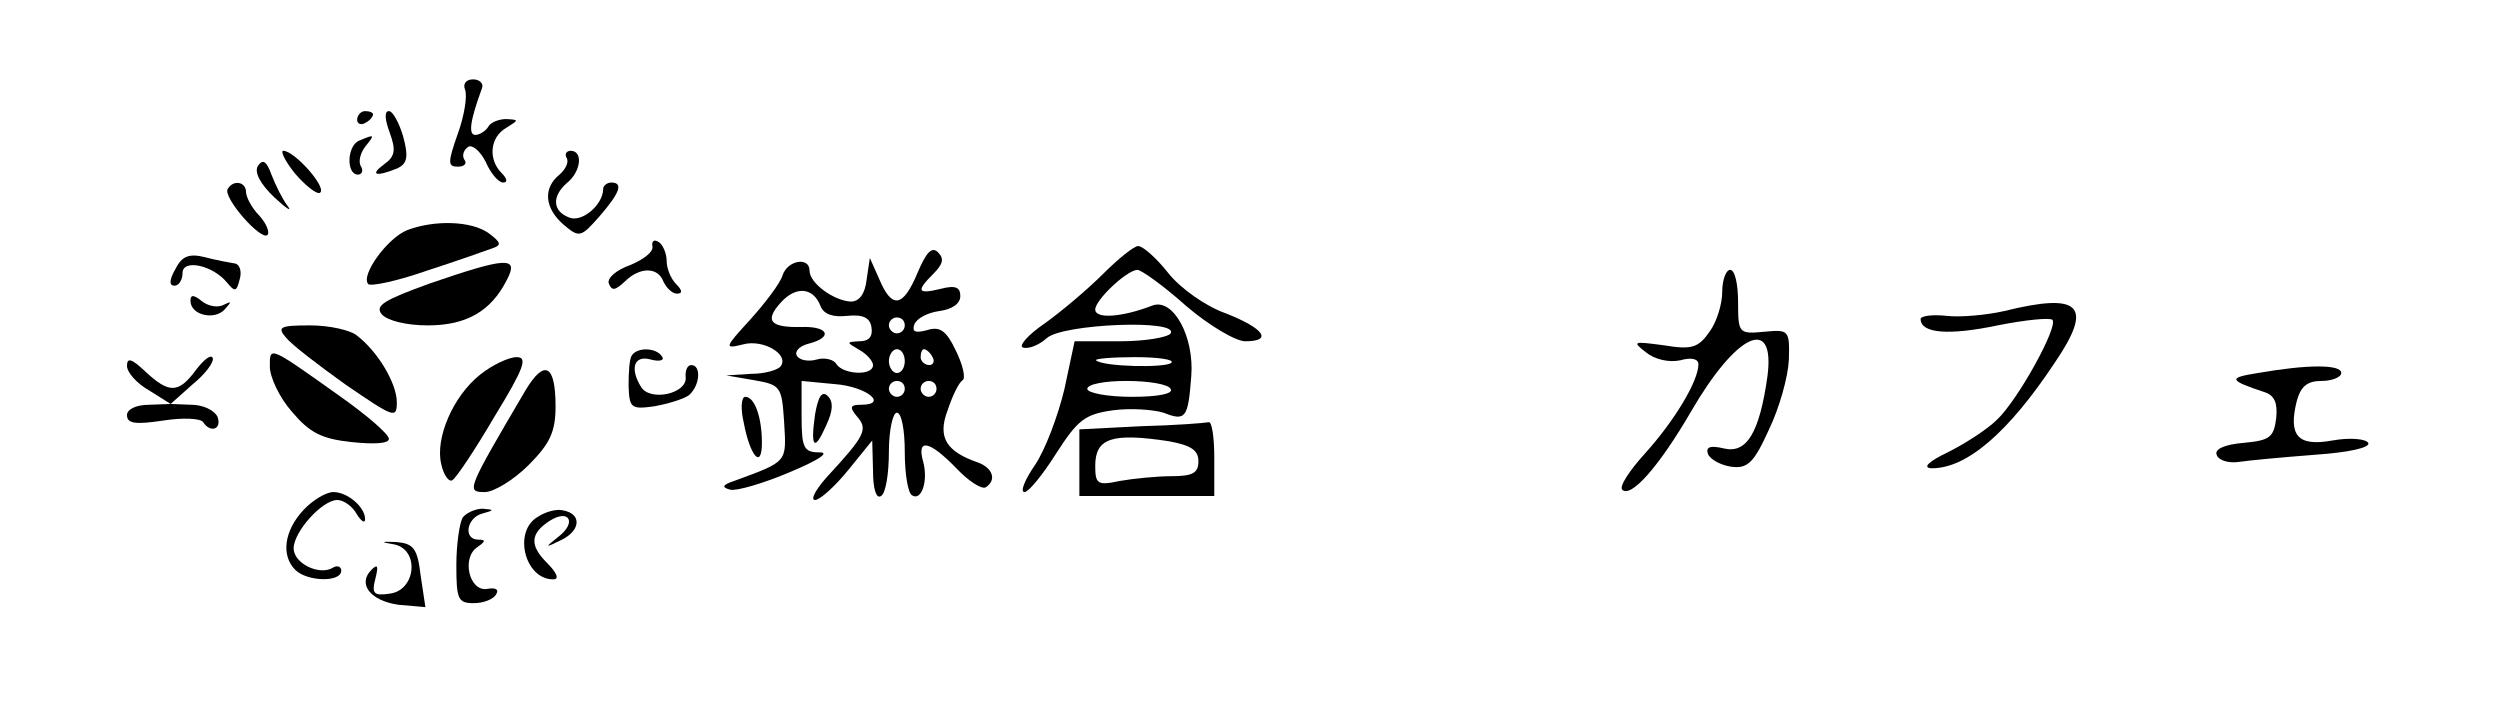 <?xml version="1.0" standalone="no"?>
<!DOCTYPE svg PUBLIC "-//W3C//DTD SVG 20010904//EN"
 "http://www.w3.org/TR/2001/REC-SVG-20010904/DTD/svg10.dtd">
<svg version="1.0" xmlns="http://www.w3.org/2000/svg"
 width="315pt" height="90pt" viewBox="0 0 315 90"
 preserveAspectRatio="xMidYMid meet">

<g transform="translate(0,90) scale(0.1,-0.1)"
fill="#000000" stroke="none">
<path d="M586 787 c3 -8 -1 -33 -9 -55 -13 -37 -13 -42 0 -42 8 0 12 4 8 9 -3
5 -1 12 5 16 5 3 15 -5 22 -19 6 -14 16 -26 22 -26 6 0 5 5 -2 12 -17 17 -15
45 6 57 16 10 16 10 0 11 -9 0 -20 -4 -23 -10 -3 -5 -11 -10 -16 -10 -9 0 -7
17 8 58 3 6 -2 12 -11 12 -9 0 -13 -6 -10 -13z"/>
<path d="M450 749 c0 -5 5 -7 10 -4 6 3 10 8 10 11 0 2 -4 4 -10 4 -5 0 -10
-5 -10 -11z"/>
<path d="M491 733 c8 -22 7 -30 -7 -40 -19 -14 -10 -16 17 -5 12 6 14 14 7 40
-5 17 -13 32 -18 32 -6 0 -5 -11 1 -27z"/>
<path d="M453 723 c-16 -6 -17 -43 -2 -43 5 0 7 5 4 10 -4 6 -1 17 5 25 13 16
12 16 -7 8z"/>
<path d="M372 681 c13 -15 27 -26 31 -24 10 6 -32 53 -46 53 -4 0 2 -13 15
-29z"/>
<path d="M714 701 c3 -5 -1 -14 -9 -21 -21 -17 -19 -42 5 -63 20 -17 22 -16
45 10 26 30 31 43 15 43 -5 0 -10 -4 -10 -8 0 -20 -27 -43 -43 -36 -21 8 -22
27 -2 44 17 14 20 40 4 40 -5 0 -8 -4 -5 -9z"/>
<path d="M325 691 c-5 -8 3 -23 21 -40 15 -14 23 -19 16 -10 -6 8 -15 26 -20
39 -6 17 -11 20 -17 11z"/>
<path d="M287 662 c-7 -10 42 -66 50 -58 3 3 -1 14 -10 24 -10 10 -17 24 -17
30 0 13 -16 16 -23 4z"/>
<path d="M513 610 c-25 -10 -59 -57 -49 -68 4 -3 37 4 74 17 37 12 74 25 82
28 12 4 12 7 -4 19 -22 16 -69 17 -103 4z"/>
<path d="M822 590 c2 -7 -11 -17 -28 -24 -17 -6 -29 -16 -27 -23 4 -10 8 -9
20 2 19 19 42 19 49 0 4 -8 11 -15 17 -15 7 0 7 4 -1 12 -7 7 -12 20 -12 29 0
10 -5 21 -10 24 -6 4 -9 1 -8 -5z"/>
<path d="M1156 556 c-18 -43 -32 -46 -48 -8 l-12 27 -4 -27 c-2 -18 -9 -28
-20 -28 -21 1 -52 23 -52 39 0 18 -28 13 -34 -6 -3 -10 -22 -35 -41 -56 -32
-35 -33 -37 -9 -31 25 7 58 -12 48 -27 -3 -5 -20 -10 -37 -10 l-32 -2 35 -6
c34 -6 35 -8 38 -53 3 -51 5 -49 -63 -74 -15 -5 -16 -8 -5 -11 8 -2 42 8 75
22 36 15 51 25 38 25 -20 0 -23 5 -23 45 l0 45 42 -4 c40 -3 68 -26 33 -26
-14 0 -15 -3 -5 -15 14 -16 10 -24 -39 -77 -14 -16 -20 -28 -14 -28 6 0 25 17
42 38 l30 37 1 -38 c0 -23 4 -36 10 -32 6 3 10 28 10 56 0 27 5 49 10 49 6 0
10 -22 10 -49 0 -28 4 -52 9 -55 12 -8 21 18 14 43 -8 29 8 26 42 -9 15 -16
32 -27 37 -24 14 9 9 24 -9 31 -41 14 -52 32 -39 66 6 18 14 35 19 38 4 3 0
20 -9 38 -12 25 -20 30 -36 25 -15 -4 -19 -2 -16 7 3 8 17 15 31 17 16 2 27 9
27 19 0 11 -6 14 -25 9 -29 -7 -31 -3 -9 19 12 12 14 19 6 27 -8 8 -15 0 -26
-26z m-122 -42 c4 -10 16 -14 33 -12 20 2 29 -2 31 -14 2 -12 -3 -18 -15 -18
-17 -1 -17 -1 0 -11 9 -5 17 -14 17 -19 0 -14 -37 -12 -46 1 -3 6 -15 9 -25 6
-10 -3 -22 -1 -25 5 -3 5 3 12 15 15 31 8 25 22 -9 21 -40 -1 -47 8 -26 31 19
21 41 19 50 -5z m106 -24 c0 -5 -4 -10 -10 -10 -5 0 -10 5 -10 10 0 6 5 10 10
10 6 0 10 -4 10 -10z m0 -45 c0 -8 -4 -15 -10 -15 -5 0 -10 7 -10 15 0 8 5 15
10 15 6 0 10 -7 10 -15z m35 5 c3 -5 1 -10 -4 -10 -6 0 -11 5 -11 10 0 6 2 10
4 10 3 0 8 -4 11 -10z m-35 -40 c0 -5 -4 -10 -10 -10 -5 0 -10 5 -10 10 0 6 5
10 10 10 6 0 10 -4 10 -10z m40 0 c0 -5 -4 -10 -10 -10 -5 0 -10 5 -10 10 0 6
5 10 10 10 6 0 10 -4 10 -10z"/>
<path d="M1390 555 c-19 -19 -52 -47 -73 -62 -22 -15 -34 -29 -28 -31 7 -2 20
3 30 12 20 18 167 24 156 6 -3 -5 -32 -10 -64 -10 l-57 0 -13 -61 c-8 -33 -24
-76 -37 -95 -13 -19 -19 -34 -13 -34 5 0 23 22 40 49 27 42 36 49 71 54 22 3
51 1 64 -3 28 -11 31 -7 35 46 4 50 -23 99 -49 89 -39 -15 -72 -17 -72 -5 0
12 39 49 53 50 5 0 33 -20 61 -45 29 -25 63 -45 75 -45 35 0 24 16 -24 35 -26
9 -58 32 -73 51 -15 19 -32 34 -38 34 -5 0 -25 -16 -44 -35z m86 -112 c-7 -7
-87 -5 -95 3 -2 2 20 4 49 4 29 0 50 -3 46 -7z m-1 -33 c4 -6 -15 -10 -49 -10
-31 0 -56 5 -56 10 0 6 22 10 49 10 28 0 53 -4 56 -10z"/>
<path d="M221 561 c-8 -14 -8 -21 -1 -21 5 0 10 7 10 16 0 18 38 10 56 -12 10
-12 12 -12 16 4 3 10 0 19 -6 20 -6 1 -23 4 -38 8 -20 5 -29 1 -37 -15z"/>
<path d="M542 543 c-58 -21 -70 -28 -61 -39 7 -8 31 -14 58 -14 49 0 80 18
100 58 15 29 -1 28 -97 -5z"/>
<path d="M2170 532 c0 -15 -7 -38 -16 -50 -14 -20 -22 -23 -58 -17 -38 5 -40
5 -22 -9 11 -9 29 -13 43 -10 14 4 23 2 23 -5 0 -21 -30 -71 -67 -112 -20 -22
-33 -42 -29 -46 11 -11 47 30 87 99 57 98 106 121 96 44 -10 -71 -26 -98 -55
-91 -17 4 -23 2 -20 -7 3 -7 16 -14 29 -16 21 -3 29 5 48 47 13 27 24 66 25
88 1 37 0 38 -31 35 -32 -3 -33 -2 -33 37 0 23 -4 41 -10 41 -5 0 -10 -12 -10
-28z"/>
<path d="M240 521 c0 -18 30 -25 43 -11 9 10 9 11 -1 6 -7 -4 -19 -2 -27 4
-11 9 -15 9 -15 1z"/>
<path d="M2525 508 c-22 -5 -55 -8 -72 -6 -18 2 -33 0 -33 -4 0 -18 35 -21 97
-8 35 7 66 10 69 7 8 -8 -44 -102 -70 -126 -12 -12 -40 -30 -62 -41 -23 -11
-32 -19 -21 -20 44 -1 97 44 156 133 49 72 33 89 -64 65z"/>
<path d="M360 475 c7 -9 41 -35 76 -60 60 -41 64 -43 64 -22 0 24 -24 64 -50
84 -8 7 -35 13 -59 13 -38 0 -42 -2 -31 -15z"/>
<path d="M247 434 c-22 -30 -34 -30 -64 -2 -17 16 -23 18 -23 7 0 -8 12 -22
28 -31 l27 -17 -27 -1 c-17 0 -28 -6 -28 -13 0 -11 11 -12 45 -7 25 4 48 3 51
-2 9 -14 24 -9 18 7 -4 8 -18 15 -33 15 l-26 1 28 25 c16 13 27 28 25 33 -2 5
-11 -2 -21 -15z"/>
<path d="M340 438 c0 -13 12 -39 28 -57 22 -26 37 -34 75 -38 28 -3 47 -2 47
4 0 6 -28 30 -62 54 -90 64 -88 63 -88 37z"/>
<path d="M796 452 c-3 -4 -4 -22 -4 -38 1 -28 3 -30 32 -26 17 3 37 9 44 14
14 12 16 38 3 38 -5 0 -8 -7 -7 -16 1 -20 -44 -30 -56 -12 -15 24 -9 41 12 35
11 -3 18 -1 14 4 -7 11 -31 12 -38 1z"/>
<path d="M605 428 c-34 -27 -57 -80 -49 -113 3 -14 10 -23 14 -20 5 3 29 39
53 80 38 62 42 75 28 75 -10 0 -31 -10 -46 -22z"/>
<path d="M662 408 c-74 -126 -75 -128 -51 -128 11 0 36 15 55 34 27 27 34 42
34 74 0 53 -14 60 -38 20z"/>
<path d="M2845 430 c-38 -6 -37 -9 8 -24 13 -4 17 -14 15 -33 -3 -24 -8 -28
-41 -31 -24 -2 -37 -8 -34 -15 2 -7 15 -11 28 -9 13 2 57 6 96 9 43 3 70 9 67
15 -3 5 -23 7 -45 3 -44 -8 -56 6 -45 50 5 18 13 25 31 25 14 0 25 5 25 10 0
11 -42 11 -105 0z"/>
<path d="M1027 378 c-6 -42 -1 -48 14 -14 9 19 9 30 2 37 -7 7 -12 0 -16 -23z"/>
<path d="M937 368 c8 -43 23 -60 23 -26 0 32 -9 58 -21 58 -5 0 -6 -15 -2 -32z"/>
<path d="M1438 363 l-78 -4 0 -42 0 -42 85 0 85 0 0 48 c0 26 -3 46 -7 45 -5
-1 -43 -4 -85 -5z m35 -19 c27 -5 37 -11 37 -25 0 -15 -7 -19 -34 -19 -18 0
-48 -3 -65 -6 -28 -6 -31 -4 -31 19 0 35 21 42 93 31z"/>
<path d="M382 257 c-24 -26 -28 -57 -10 -75 15 -15 58 -16 58 -1 0 5 -5 7 -10
4 -17 -11 -50 5 -50 24 0 21 36 61 55 61 8 0 19 -8 24 -17 6 -10 11 -13 11 -7
0 15 -22 34 -40 34 -9 0 -26 -10 -38 -23z"/>
<path d="M583 248 c-4 -7 -8 -34 -8 -60 0 -43 2 -48 22 -48 12 0 25 5 28 11 4
6 0 9 -11 7 -23 -4 -33 40 -12 53 10 7 10 9 1 9 -20 0 -15 28 5 33 15 4 15 5
0 6 -9 0 -20 -5 -25 -11z"/>
<path d="M678 249 c-32 -18 -17 -79 19 -79 8 0 5 8 -8 21 -22 22 -21 37 4 53
24 15 34 -2 11 -20 -18 -14 -18 -15 4 -4 24 12 25 33 1 37 -8 2 -22 -2 -31 -8z"/>
<path d="M497 214 c32 -7 27 -58 -6 -62 -20 -3 -23 0 -18 19 4 16 3 19 -5 11
-18 -18 -1 -39 34 -44 l34 -3 -6 40 c-4 34 -9 40 -30 42 -21 1 -21 0 -3 -3z"/>
</g>
</svg>
